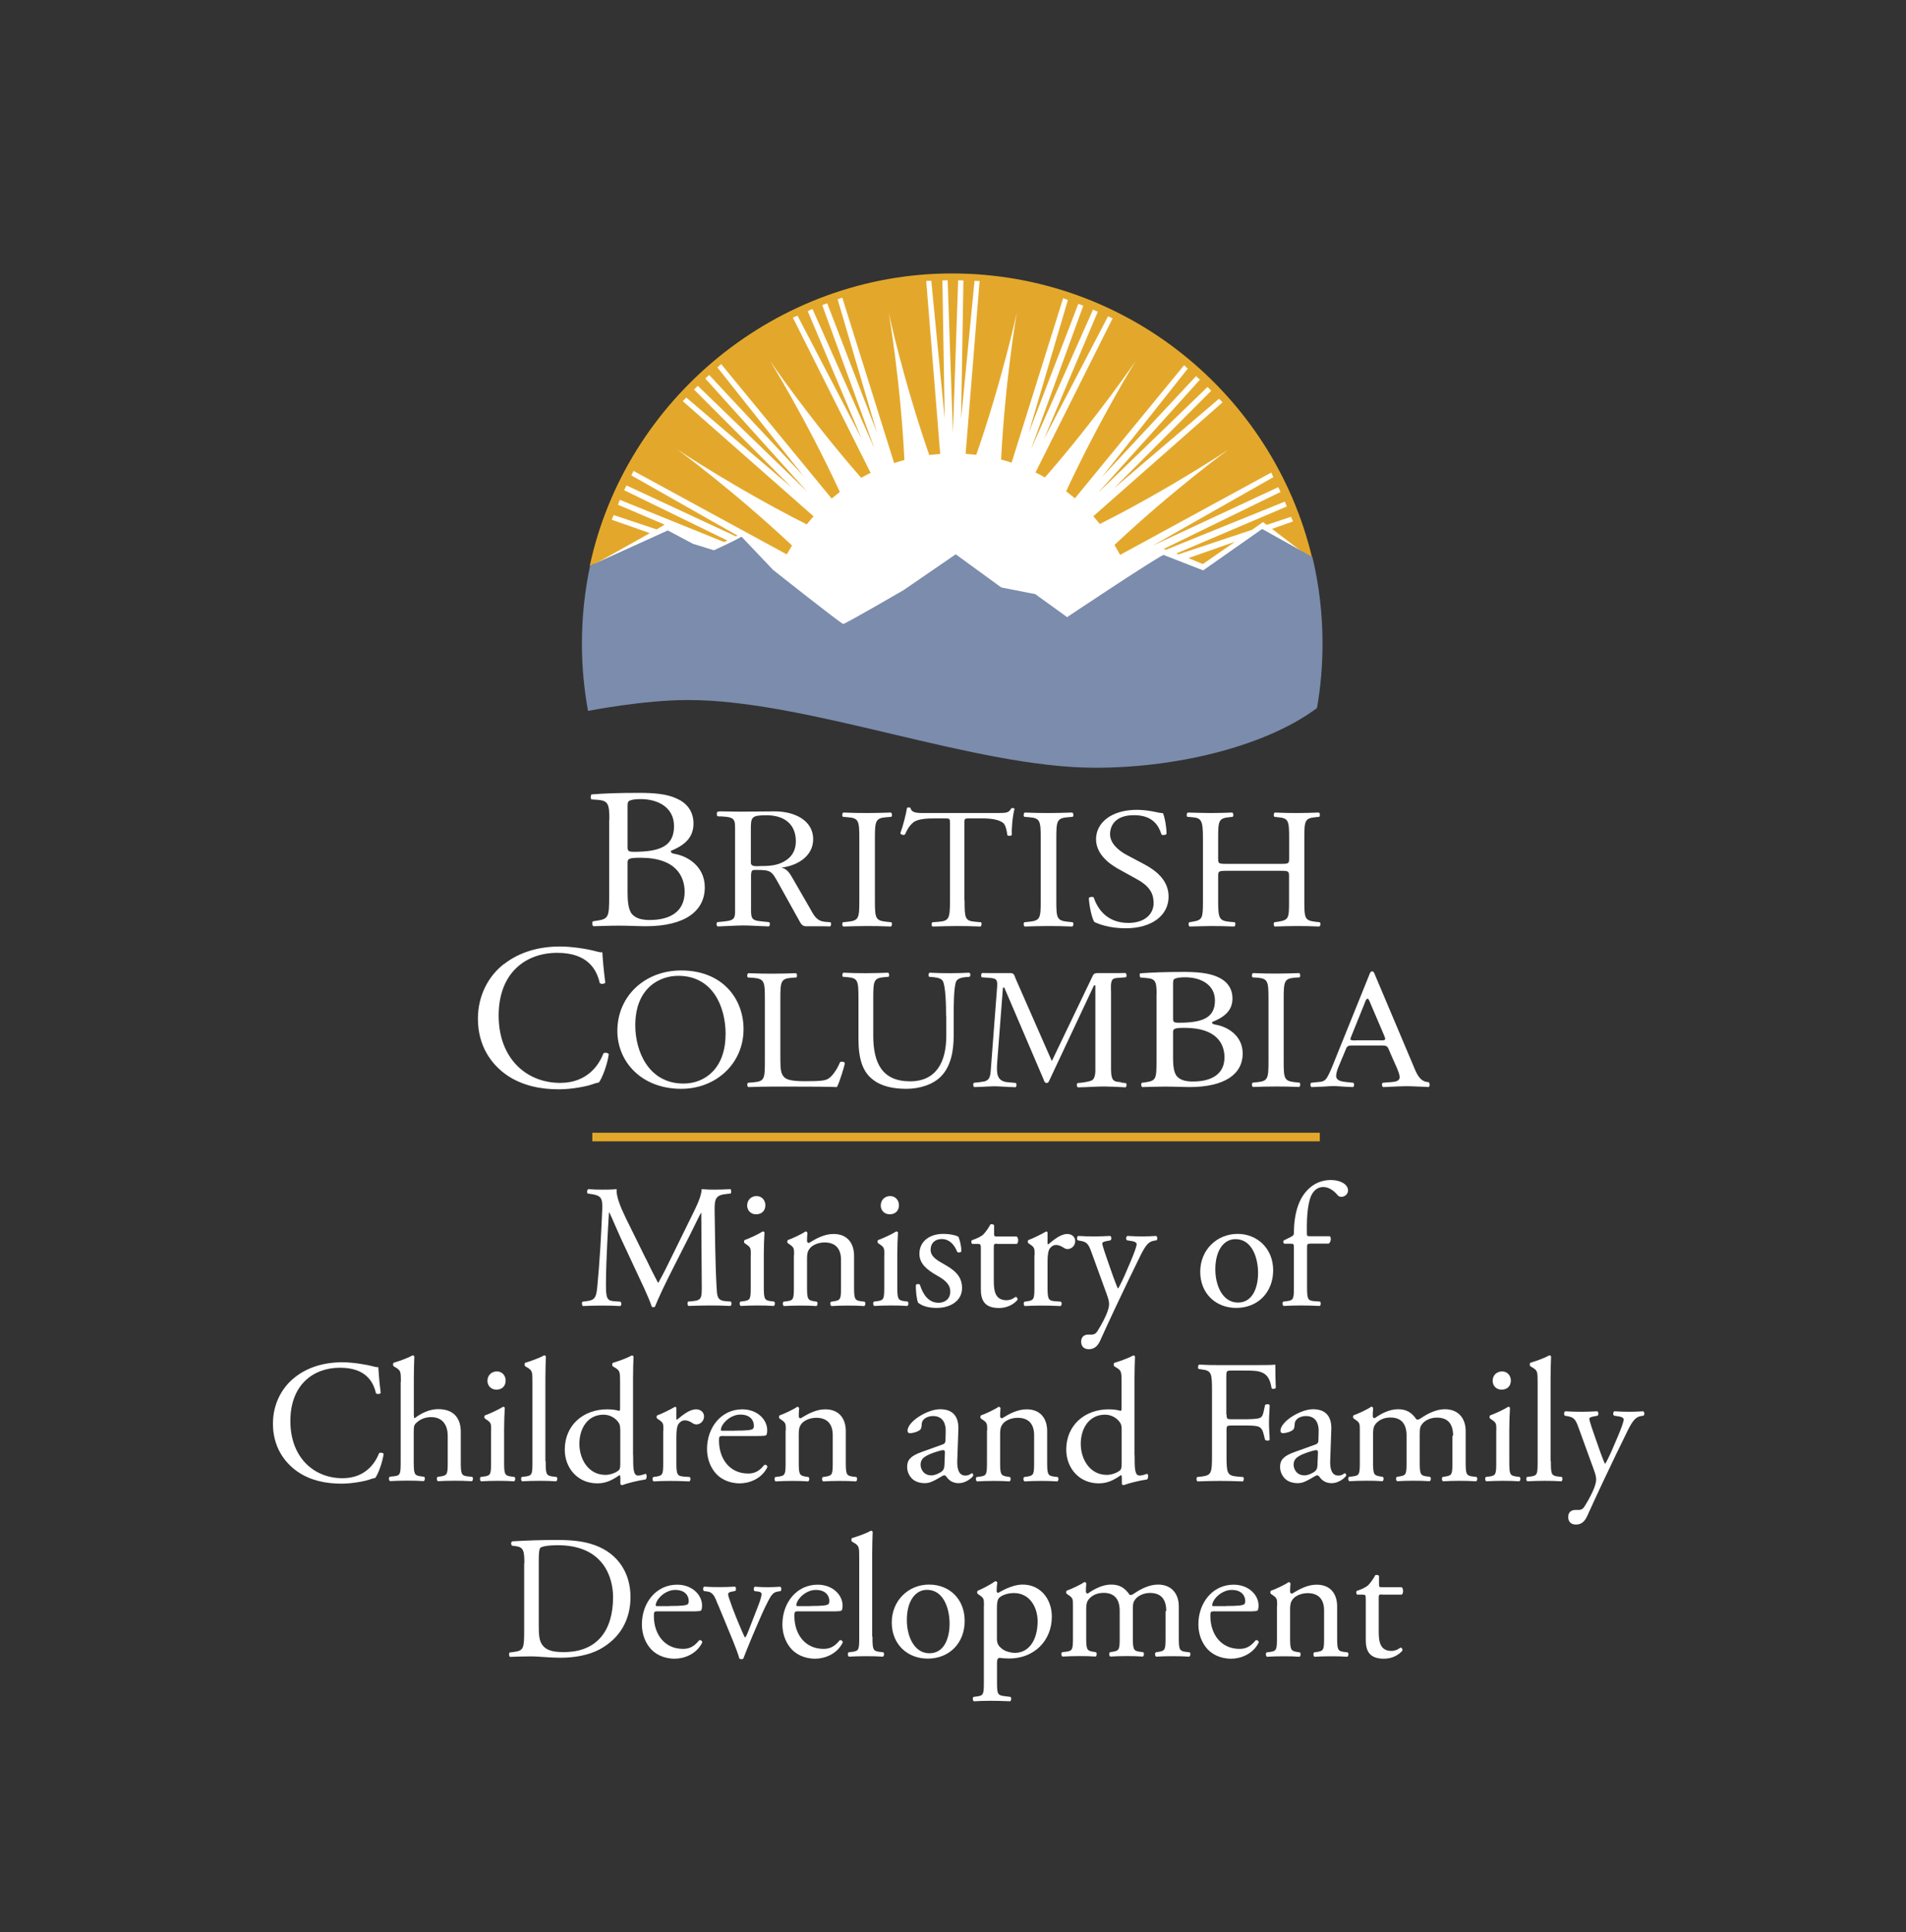 <?xml version="1.0" encoding="UTF-8"?>
<svg id="Mark" xmlns="http://www.w3.org/2000/svg" viewBox="0 0 195.74 198.33">
  <rect x="0" y="0" width="195.74" height="198.33" fill="#333333" stroke="none"/>
  <defs>
    <style>
      .cls-1 {
        fill: none;
      }

      .cls-1, .cls-2, .cls-3, .cls-4 {
        stroke-width: 0px;
      }

      .cls-2 {
        fill: #7b8cac;
      }

      .cls-3 {
        fill: #e3a82b;
      }

      .cls-4 {
        fill: #fff;
      }
    </style>
  </defs>
  <g>
    <g>
      <path class="cls-4" d="M62.58,84.12c0-1.52-.11-1.92-1.13-2.01l-.71-.05c-.12-.09-.08-.5.02-.51,1.23-.11,2.78-.16,4.9-.16,1.44,0,2.81.1,3.83.58.98.43,1.73,1.25,1.73,2.57,0,1.48-.96,2.24-2.33,2.81,0,.21.18.27.43.31,1.23.21,3.06,1.23,3.06,3.43,0,2.38-1.96,3.99-6.07,3.99-.66,0-1.78-.06-2.74-.06s-1.78.04-2.62.06c-.14-.06-.18-.39-.05-.51l.41-.06c1.21-.18,1.25-.41,1.25-2.57v-7.81ZM64.45,86.85c0,.58.02.62,1.19.58,2.33-.08,3.58-.7,3.58-2.63s-1.67-2.77-3.4-2.77c-.5,0-.84.04-1.05.12-.23.06-.32.16-.32.53v4.17ZM64.45,91.62c0,.74.05,1.79.48,2.24.43.47,1.12.58,1.8.58,2.03,0,3.58-.82,3.58-2.88,0-1.62-.91-3.51-4.54-3.51-1.23,0-1.32.12-1.32.53v3.04Z"/>
      <path class="cls-4" d="M88.25,86.14c0-1.86-.04-2.16-1.19-2.25l-.49-.04c-.12-.07-.08-.39.04-.44.97.04,1.64.05,2.46.05s1.44-.02,2.42-.05c.12.05.16.37.04.44l-.49.04c-1.15.09-1.19.39-1.19,2.25v6.25c0,1.86.04,2.11,1.19,2.23l.49.05c.12.07.08.38-.04.44-.97-.04-1.64-.05-2.42-.05-.82,0-1.48.02-2.46.05-.12-.05-.16-.33-.04-.44l.49-.05c1.15-.12,1.19-.37,1.19-2.23v-6.25Z"/>
      <path class="cls-4" d="M99.06,92.42c0,1.84.04,2.11,1.09,2.2l.59.05c.11.07.07.38-.04.44-1.04-.04-1.66-.05-2.39-.05s-1.37.02-2.54.05c-.11-.05-.15-.35,0-.44l.66-.05c1.04-.09,1.13-.35,1.13-2.2v-7.85c0-.54,0-.56-.55-.56h-1c-.79,0-1.79.04-2.25.44-.44.39-.62.77-.82,1.21-.15.11-.4.02-.48-.12.29-.79.57-1.91.69-2.62.06-.04.29-.05.35,0,.11.56.71.54,1.55.54h7.39c.99,0,1.15-.04,1.42-.49.09-.04.29-.02.33.05-.2.72-.33,2.14-.27,2.67-.07.14-.38.14-.47.04-.05-.44-.18-1.09-.46-1.28-.42-.3-1.11-.44-2.12-.44h-1.3c-.55,0-.53.02-.53.6v7.81Z"/>
      <path class="cls-4" d="M106.88,86.14c0-1.86-.04-2.16-1.19-2.25l-.49-.04c-.12-.07-.08-.39.04-.44.97.04,1.64.05,2.46.05s1.44-.02,2.42-.05c.12.05.16.37.04.44l-.49.04c-1.15.09-1.19.39-1.19,2.25v6.25c0,1.86.04,2.11,1.19,2.23l.49.05c.12.07.08.38-.04.44-.97-.04-1.64-.05-2.42-.05-.82,0-1.48.02-2.46.05-.12-.05-.16-.33-.04-.44l.49-.05c1.15-.12,1.19-.37,1.19-2.23v-6.25Z"/>
      <path class="cls-4" d="M115.61,95.29c-1.74,0-2.84-.46-3.23-.65-.25-.39-.52-1.63-.56-2.46.1-.12.41-.16.5-.05.31.9,1.16,2.61,3.56,2.61,1.74,0,2.59-.96,2.59-2.02,0-.77-.19-1.63-1.7-2.46l-1.97-1.09c-1.03-.58-2.24-1.58-2.24-3.02,0-1.67,1.53-3.02,4.22-3.02.64,0,1.39.11,1.93.23.27.07.56.11.72.11.19.42.37,1.4.37,2.14-.08.1-.41.16-.52.05-.27-.84-.83-1.98-2.82-1.98s-2.46,1.14-2.46,1.95c0,1.02,1,1.76,1.76,2.16l1.66.88c1.31.68,2.59,1.7,2.59,3.37,0,1.93-1.72,3.25-4.41,3.25Z"/>
      <path class="cls-4" d="M126.04,89.39c-.91,0-.94.04-.94.56v2.47c0,1.84.09,2.09,1.15,2.2l.55.05c.11.07.08.38-.04.44-1.02-.04-1.66-.05-2.4-.05-.81,0-1.46.04-2.19.05-.11-.05-.15-.33-.04-.44l.32-.05c1.06-.18,1.09-.35,1.09-2.2v-6.32c0-1.84-.13-2.14-1.11-2.21l-.49-.04c-.11-.07-.08-.39.04-.44.93.02,1.57.05,2.38.05.74,0,1.38-.02,2.19-.05.12.05.15.37.04.44l-.36.04c-1.09.11-1.13.37-1.13,2.21v2.02c0,.54.04.56.94.56h5.4c.91,0,.95-.02.95-.56v-2.02c0-1.84-.04-2.11-1.15-2.21l-.36-.04c-.11-.07-.08-.39.04-.44.87.04,1.51.05,2.29.05s1.38-.02,2.23-.05c.12.05.15.37.04.44l-.4.04c-1.09.11-1.13.37-1.13,2.21v6.32c0,1.84.04,2.07,1.13,2.2l.45.05c.12.07.08.38-.04.44-.91-.04-1.55-.05-2.29-.05-.78,0-1.46.02-2.29.05-.11-.05-.15-.33-.04-.44l.36-.05c1.15-.18,1.15-.35,1.15-2.2v-2.47c0-.53-.04-.56-.95-.56h-5.4Z"/>
      <path class="cls-4" d="M51.77,98.96c1.55-1.21,3.53-1.8,5.74-1.8,1.15,0,2.76.23,3.76.51.26.06.4.11.59.08.02.49.13,1.82.3,3.12-.11.15-.42.17-.57.04-.32-1.44-1.28-3.1-4.36-3.1-3.25,0-6.02,2.06-6.02,6.44s2.83,6.91,6.32,6.91c2.74,0,3.96-1.78,4.44-3.03.15-.11.47-.06.55.09-.15,1.1-.7,2.5-1.02,2.9-.25.04-.51.13-.74.21-.47.17-2,.49-3.36.49-1.91,0-3.74-.38-5.3-1.42-1.7-1.16-3.02-3.09-3.02-5.83,0-2.35,1.06-4.37,2.68-5.62Z"/>
      <path class="cls-4" d="M63.4,105.82c0-3.51,2.76-6.2,6.56-6.2,4.26,0,6.4,2.93,6.4,6.02,0,3.55-2.84,6.13-6.4,6.13-4.09,0-6.56-2.79-6.56-5.95ZM74.52,106.19c0-2.9-1.35-6.02-4.87-6.02-1.92,0-4.41,1.25-4.41,5.09,0,2.6,1.33,5.97,4.96,5.97,2.21,0,4.31-1.58,4.31-5.04Z"/>
      <path class="cls-4" d="M97.16,104.31c0-1.09-.04-3.11-.35-3.63-.13-.21-.47-.33-.93-.37l-.46-.04c-.11-.12-.07-.35.04-.42.71.04,1.4.05,2.12.05.78,0,1.28-.02,1.96-.05.15.09.13.32.04.42l-.45.04c-.47.04-.82.19-.93.42-.26.58-.26,2.6-.26,3.58v1.98c0,1.53-.26,3.14-1.3,4.2-.8.83-2.18,1.28-3.55,1.28-1.29,0-2.57-.23-3.48-.97-.99-.77-1.45-2.05-1.45-4.14v-4.14c0-1.82-.04-2.12-1.12-2.21l-.47-.04c-.11-.07-.07-.37.04-.42.93.04,1.56.05,2.31.05s1.38-.02,2.29-.05c.11.05.15.35.04.42l-.45.04c-1.08.09-1.12.39-1.12,2.21v3.79c0,2.83.93,4.69,3.78,4.69,2.7,0,3.72-2,3.72-4.67v-2.02Z"/>
      <path class="cls-4" d="M118.78,102.12c0-1.31-.08-1.65-1.01-1.72l-.66-.06c-.07-.07-.12-.42.02-.43,1.11-.08,2.51-.14,4.42-.14,1.3,0,2.53.09,3.46.5.88.37,1.56,1.08,1.56,2.22,0,1.28-.86,1.93-2.1,2.43,0,.18.16.23.39.27,1.11.18,2.76,1.06,2.76,2.96,0,2.06-1.77,3.44-5.47,3.44-.6,0-1.6-.05-2.47-.05s-1.6.04-2.37.05c-.12-.05-.16-.34-.04-.44l.37-.05c1.09-.16,1.13-.35,1.13-2.22v-6.74ZM120.47,104.48c0,.5.02.53,1.07.5,2.1-.07,3.23-.6,3.23-2.27s-1.5-2.39-3.06-2.39c-.45,0-.76.04-.95.11-.2.05-.29.14-.29.46v3.6ZM120.47,108.59c0,.64.04,1.54.43,1.93.39.41,1.01.5,1.62.5,1.83,0,3.23-.71,3.23-2.48,0-1.4-.82-3.03-4.09-3.03-1.11,0-1.19.11-1.19.46v2.62Z"/>
      <rect class="cls-3" x="60.83" y="116.28" width="74.71" height=".88"/>
      <path class="cls-4" d="M85.27,94.67l-.49-.04c-.1-.01-.19-.02-.27-.04-.71-.13-1-.76-1.33-1.35l-1.69-2.93c-.29-.49-.6-1.15-1.27-1.24,1.73-.21,3.29-1.21,3.29-2.92,0-1.97-1.96-2.86-3.93-2.86-1.19,0-2.27.03-3.47.03-.66,0-1.46-.03-2.12-.03-.37,0-.37.08-.37.28,0,.31.13.22.52.24,1.41.08,1.35.34,1.35,1.54v7.69c0,1.1.1,1.43-1.06,1.54,0,0-.18.02-.28.03l-.49.05c-.12.1-.08.38.04.44.26,0,.72-.03.72-.03.64-.02,1.28-.07,1.92-.07s1.26.05,1.89.07h0c.23,0,.46.02.72.03.12-.05.16-.33.04-.44l-.49-.05c-.1-.01-.27-.03-.27-.03-1.17-.08-1.1-.41-1.1-1.54v-2.9c0-.17-.02-.62.1-.75.1-.11.29-.09.46-.09,1.58,0,1.56.15,2.31,1.47l2.04,3.67c.17.28.29.64.71.64h1.77c.22,0,.46.02.72.02.12-.05.16-.33.04-.44ZM78.17,88.9c-.35,0-1.06.13-1.06-.34v-3.37c0-1.32.04-1.5,1.62-1.5,1.85,0,3,.94,3,2.67,0,.75-.27,1.45-.96,1.92-.79.55-1.64.62-2.6.62Z"/>
      <g>
        <path class="cls-4" d="M78.55,102.58c0-1.84-.04-2.12-1.26-2.21l-.48-.03c-.12-.07-.08-.39.04-.44,1.08.04,1.74.05,2.51.05s1.41-.02,2.38-.05c.12.05.15.37.04.44l-.46.03c-1.14.09-1.18.37-1.18,2.21v6.11c0,1.11.06,1.56.41,1.9.21.19.58.4,2.1.4,1.64,0,2.05-.07,2.36-.23.39-.21.89-.84,1.27-1.74.12-.09.48-.02.48.11,0,.19-.54,1.98-.81,2.46-.98-.04-2.82-.05-4.81-.05h-1.78c-.81,0-1.43.02-2.51.05-.12-.05-.15-.33-.04-.44l.58-.05c1.12-.1,1.16-.35,1.16-2.19v-6.32Z"/>
        <path class="cls-4" d="M130.27,102.61c0-1.86-.04-2.16-1.16-2.25l-.47-.03c-.11-.07-.08-.39.04-.44.95.04,1.59.05,2.39.05s1.4-.02,2.35-.05c.12.05.15.37.04.44l-.47.03c-1.12.09-1.16.39-1.16,2.25v6.25c0,1.86.04,2.11,1.16,2.23l.47.05c.11.07.08.39-.04.44-.95-.04-1.59-.05-2.35-.05s-1.44.02-2.39.05c-.12-.05-.15-.33-.04-.44l.47-.05c1.12-.12,1.16-.37,1.16-2.23v-6.25Z"/>
        <path class="cls-4" d="M115.13,111.09c-.1-.01-.28-.03-.28-.03-.2-.02-.38-.05-.52-.2-.25-.26-.23-1.01-.23-1.3v-7.69c0-.33-.08-1.06.16-1.32.12-.14.38-.16.61-.17h0c.14-.01.14-.01.26-.02l.49-.04c.12-.07.08-.39-.04-.44-.26,0-.5,0-.72.01h0s-2.07,0-2.07,0c-.23,0-.43,0-.55.24l-4.22,8.79-3.73-8.49c-.12-.3-.14-.54-.53-.54h-2.16c-.22,0-.47,0-.73-.01-.12.05-.16.37-.04.44l.49.04c.1,0,.28.02.28.02.81.05.86.23.79,1.08l-.63,8.25c-.06.83-.1,1.27-.97,1.35,0,0-.18.02-.28.04l-.49.05c-.12.11-.08.39.04.44.26,0,.71-.02.71-.02.44-.02.89-.06,1.34-.06.48,0,.97.05,1.45.07h0c.22,0,.46.01.72.03.12-.05.16-.33.04-.44l-.49-.05c-.13-.01-.27-.02-.27-.02-1.25-.08-1.22-.97-1.15-2.05l.59-7.67h.14l4.04,9.44c.04.13.1.35.31.35.19,0,.25-.21.31-.34l4.55-9.68h.14v8.44c0,.33.04,1.02-.31,1.28-.18.14-.77.22-.77.22-.08.01-.17.02-.26.04l-.49.05c-.12.11-.08.39.04.44.26,0,.71-.02.71-.02.66-.02,1.33-.07,2-.07.48,0,1.43.05,1.43.05.23,0,.48.03.74.04.12-.05.16-.33.04-.44l-.49-.05Z"/>
        <path class="cls-4" d="M146.78,111.14l-.06-.05c-.1-.01-.18-.02-.27-.04-.76-.17-1.06-1.08-1.34-1.74l-3.91-9.25c-.04-.11-.12-.35-.27-.35-.21,0-.27.26-.33.41l-3.73,9.23c-.14.35-.48,1.2-.74,1.46-.19.2-.44.24-.71.26,0,0-.21.02-.31.03l-.46.05c-.12.11-.08.39.04.44.26,0,.72-.03.72-.03.51,0,1.02-.07,1.53-.07.43,0,.86.05,1.29.07,0,0,.46.02.72.03.12-.05.16-.33.04-.44l-.49-.05c-.1-.01-.27-.03-.27-.03-.45-.05-1.01-.13-1.01-.62,0-.33.15-.72.27-1.01l.58-1.38c.29-.66.17-.74.95-.74h2.63c.93,0,.79,0,1.2.94l.62,1.4c.1.24.27.65.27.9,0,.46-.5.49-.98.53,0,0-.16.01-.29.02l-.47.04c-.12.1-.08.39.04.44.26,0,.72-.03.72-.03.55-.02,1.1-.06,1.63-.06.68,0,1.36.05,2.03.07h0c.22,0,.04.01.29.02.12-.05.16-.33.04-.44ZM141.67,106.79h-2.28c-.08,0-.71.07-.71-.11,0-.06.04-.17.06-.22l1.37-3.39c.04-.09.18-.56.34-.56.12,0,.28.48.32.56l1.35,3.16s.14.34.14.41c0,.21-.45.15-.57.15Z"/>
      </g>
    </g>
    <path class="cls-4" d="M70.65,71.12c12.34,0,29.41,6.95,41.79,6.95,8.84,0,17.46-2.36,22.37-5.83.34-2.04.52-4.13.52-6.27,0-20.74-16.81-37.55-37.55-37.55s-37.55,16.81-37.55,37.55c0,2.11.18,4.18.51,6.2,1.35-.25,5.96-1.04,9.9-1.04Z"/>
    <g>
      <polygon class="cls-3" points="122.05 57.29 123.53 57.9 126.83 55.61 122.05 57.29"/>
      <path class="cls-3" d="M66.72,54.72l-3.9-1.37.2-.48,4.4,1.47h.02s.58-.34.58-.34l.23-.15-4.79-2.04.2-.5,10.7,4.33.35-.15-10.61-5.17.24-.49,11.24,5.23.16-.08-10.9-6.18.22-.46,15.74,8.57c.13-.24.4-.67.54-.91-5.99-5.63-11.76-9.85-11.76-9.85,0,0,5.94,3.98,13.27,7.68.24-.3.44-.54.7-.83l-13.43-11.82.36-.37,10.84,9.24-10.04-10.06.38-.39,11.27,10.9-10.5-11.65.4-.36,9.7,10.39-8.85-11.16.38-.35,11.35,13.81c.29-.25.54-.44.84-.68-3.43-7.43-7.18-13.47-7.18-13.47,0,0,3.99,5.87,9.37,12.02.33-.19.66-.36,1-.53l-.06-.04-7.95-15.87.47-.21,6.59,12.63-5.54-13.09.49-.22,6.37,14.33-5.37-14.73.51-.19,5.1,13.26-4.03-13.66.48-.18,5.31,16.94v.05s0,0,0,0c.35-.12.71-.22,1.07-.32-.4-8.14-1.61-15.1-1.61-15.1,0,0,1.49,6.9,4.16,14.59.37-.05.75-.08,1.12-.11v-.02s.03,0,.03,0l-.03-.04-1.43-17.7.52-.02,1.38,14.18-.24-14.21.54-.02.54,15.67.54-15.67.54.02-.24,14.21,1.38-14.17.52.02-1.43,17.7-.03.04h0,0s.02,0,.02,0c.37.02.74.06,1.1.1,2.67-7.69,4.16-14.58,4.16-14.58,0,0-1.2,6.94-1.61,15.06.36.1.72.2,1.08.32l5.29-16.88.49.18-4.03,13.66,5.1-13.26.51.19-5.37,14.73,6.37-14.33.49.22-5.54,13.09,6.59-12.62.47.21-7.92,15.82h.01c.33.16.65.33.96.51,5.36-6.13,9.33-11.97,9.33-11.97,0,0-3.72,6-7.15,13.39.3.23.6.47.9.72l11.21-13.66.38.35-8.85,11.16,9.7-10.39.4.36-10.5,11.65,11.28-10.9.38.39-10.04,10.06,10.84-9.24.36.37-13.27,11.69h0c.23.27.45.53.67.8,7.29-3.68,13.17-7.62,13.17-7.62,0,0-5.72,4.18-11.67,9.77.16.27.43.74.58,1.02l15.52-8.45.22.47-12.39,7.03,12.89-6,.24.49-12,5.85.23.08,12.21-4.94.2.5-11.35,4.83.21.09,7.56-2.52,1.14-.8.38.29,2.49-.83.2.48-2.15.76,3.11,2.37,1,.56c-4-16.72-19.04-29.15-36.99-29.15s-33.52,12.87-37.19,30.04c.05-.02.09-.04.14-.07l.45-.21.28-.13,5.25-2.94Z"/>
    </g>
    <path class="cls-2" d="M60.39,72.98s5.61-1.12,10.29-1.12c12.34,0,29.41,6.95,41.79,6.95,9.09,0,17.95-2.49,22.78-6.13.38-2.15.57-4.36.57-6.62,0-3.06-.36-6.03-1.04-8.88l-5.16-2.88-6.06,4.25-4.08-1.59c-1.38.7-9.89,6.39-9.89,6.39l-3.27-2.36-3.5-.69-4.67-3.4-5.36,3.68s-5.98,3.47-6.19,3.47-7.22-5.56-7.22-5.56l-3.23-3.4c-.55.35-2.75,1.36-2.75,1.36l-.11.03-2.13-.66-2.58-1.37-7.84,3.56s-.09.04-.14.07c-.55,2.58-.84,5.25-.84,7.99,0,2.36.22,4.67.63,6.92Z"/>
  </g>
  <g>
    <path class="cls-4" d="M66.33,129.2c.41.85.81,1.67,1.24,2.47h.04c.49-.85.94-1.78,1.39-2.7l1.69-3.44c.81-1.64,1.33-2.63,1.37-3.46.61.05.99.05,1.35.05.45,0,1.04-.02,1.6-.05.11.07.11.38.02.45l-.38.04c-1.13.11-1.28.45-1.26,1.71.04,1.91.05,5.24.2,7.83.05.9.04,1.39.88,1.46l.58.05c.11.11.09.38-.04.45-.74-.04-1.48-.05-2.12-.05s-1.44.02-2.18.05c-.13-.09-.14-.34-.04-.45l.52-.05c.88-.09.88-.38.88-1.53l-.05-7.51h-.04c-.13.2-.81,1.64-1.17,2.34l-1.6,3.15c-.81,1.58-1.62,3.28-1.94,4.11-.04.05-.11.07-.18.07-.04,0-.13-.02-.16-.07-.31-.96-1.17-2.72-1.58-3.6l-1.62-3.47c-.38-.83-.76-1.76-1.15-2.59h-.04c-.07,1.12-.13,2.16-.18,3.21-.05,1.1-.13,2.7-.13,4.23,0,1.33.11,1.62.81,1.67l.68.05c.13.11.11.4-.02.45-.61-.04-1.31-.05-2-.05-.58,0-1.22.02-1.84.05-.11-.09-.14-.36-.04-.45l.4-.05c.76-.11,1.01-.22,1.12-1.48.11-1.19.2-2.18.31-3.96.09-1.49.16-3.03.2-4.02.04-1.13-.11-1.4-1.21-1.55l-.29-.04c-.09-.11-.07-.38.07-.45.54.04.97.05,1.42.05.41,0,.9,0,1.49-.05-.07.7.38,1.82.94,2.97l2.05,4.16Z"/>
    <path class="cls-4" d="M77.11,128.84c0-.7,0-.79-.49-1.12l-.16-.11c-.07-.07-.07-.27.02-.32.41-.14,1.44-.61,1.85-.88.09,0,.16.04.18.11-.04.63-.07,1.49-.07,2.23v3.24c0,1.3.04,1.48.68,1.57l.38.05c.13.09.09.4-.04.45-.54-.04-1.06-.05-1.69-.05s-1.19.02-1.69.05c-.13-.05-.16-.36-.04-.45l.38-.05c.67-.09.68-.27.68-1.57v-3.15ZM78.6,123.71c0,.65-.45.94-.95.94-.56,0-.92-.41-.92-.9,0-.59.43-.97.97-.97s.9.43.9.94Z"/>
    <path class="cls-4" d="M81.55,128.84c0-.7,0-.79-.49-1.12l-.16-.11c-.07-.07-.07-.27.02-.32.41-.14,1.44-.61,1.8-.88.07,0,.16.04.2.13-.04.41-.04.68-.04.85,0,.11.07.2.2.2.76-.47,1.6-.92,2.52-.92,1.49,0,2.11,1.03,2.11,2.23v3.1c0,1.3.04,1.48.68,1.57l.4.05c.13.09.09.4-.04.45-.54-.04-1.06-.05-1.69-.05s-1.19.02-1.67.05c-.13-.05-.16-.36-.04-.45l.34-.05c.67-.11.68-.27.68-1.57v-2.68c0-1.03-.47-1.78-1.69-1.78-.68,0-1.28.29-1.53.63-.23.31-.27.56-.27,1.08v2.75c0,1.3.04,1.46.68,1.57l.32.05c.13.09.09.4-.04.45-.49-.04-1.01-.05-1.64-.05s-1.19.02-1.69.05c-.13-.05-.16-.36-.04-.45l.38-.05c.67-.09.68-.27.68-1.57v-3.15Z"/>
    <path class="cls-4" d="M90.82,128.84c0-.7,0-.79-.49-1.12l-.16-.11c-.07-.07-.07-.27.02-.32.41-.14,1.44-.61,1.85-.88.09,0,.16.04.18.11-.04.63-.07,1.49-.07,2.23v3.24c0,1.3.04,1.48.68,1.57l.38.05c.13.09.09.4-.04.45-.54-.04-1.06-.05-1.69-.05s-1.19.02-1.69.05c-.13-.05-.16-.36-.04-.45l.38-.05c.67-.09.68-.27.68-1.57v-3.15ZM92.32,123.71c0,.65-.45.94-.95.94-.56,0-.92-.41-.92-.9,0-.59.43-.97.97-.97s.9.43.9.94Z"/>
    <path class="cls-4" d="M98.44,126.99c.16.4.29.97.29,1.46-.07.13-.34.16-.43.05-.31-.79-.85-1.31-1.58-1.31s-1.15.45-1.15,1.1c0,.74.76,1.13,1.39,1.49.95.54,1.84,1.15,1.84,2.43,0,1.37-1.26,2.05-2.59,2.05-.85,0-1.48-.18-1.93-.54-.14-.34-.25-1.22-.22-1.82.09-.11.32-.13.41-.02.31.99.88,1.85,1.91,1.85.65,0,1.21-.38,1.21-1.15,0-.83-.72-1.28-1.39-1.66-1.04-.59-1.78-1.22-1.78-2.21,0-1.31,1.08-2.05,2.45-2.05.76,0,1.42.18,1.58.32Z"/>
    <path class="cls-4" d="M102.38,127.67c-.31,0-.32.05-.32.43v3.37c0,1.04.13,2,1.31,2,.18,0,.34-.04.49-.09.16-.05.4-.25.45-.25.14,0,.22.2.18.31-.32.38-.97.83-1.89.83-1.55,0-1.87-.86-1.87-1.94v-4.12c0-.49-.02-.52-.38-.52h-.5c-.11-.07-.13-.27-.05-.38.52-.16.97-.4,1.15-.56.23-.22.58-.7.76-1.06.09-.04.31-.04.38.09v.81c0,.32.02.34.32.34h2c.22.16.18.65.02.76h-2.03Z"/>
    <path class="cls-4" d="M106.25,128.84c0-.7,0-.79-.49-1.12l-.16-.11c-.07-.07-.07-.27.02-.32.41-.14,1.37-.61,1.82-.88.09.02.14.05.14.13v1.05c0,.09.02.14.05.16.63-.52,1.31-1.08,1.98-1.08.45,0,.81.29.81.72,0,.59-.49.83-.77.83-.18,0-.27-.05-.4-.13-.27-.18-.54-.29-.79-.29-.29,0-.5.16-.65.36-.18.25-.23.77-.23,1.39v2.45c0,1.3.04,1.51.72,1.57l.65.05c.13.09.09.4-.04.45-.85-.04-1.37-.05-2-.05s-1.19.02-1.66.05c-.13-.05-.16-.36-.04-.45l.34-.05c.67-.11.68-.27.68-1.57v-3.15Z"/>
    <path class="cls-4" d="M111.03,137.72c0-.49.32-.72.72-.72h.34c.29,0,.47-.13.59-.32.52-.81.88-1.57,1.04-2,.05-.14.18-.52.18-.77,0-.36-.07-.58-.31-1.24l-1.4-3.85c-.31-.85-.43-1.28-1.06-1.41l-.45-.09c-.11-.09-.09-.4.05-.45.58.04,1.12.05,1.71.05.49,0,.99-.02,1.57-.05.14.05.16.36.04.45l-.45.09c-.25.05-.4.11-.4.23,0,.22.42,1.39.52,1.69l.58,1.66c.11.29.45,1.24.52,1.28.05-.04.34-.59.67-1.33l.61-1.42c.4-.94.63-1.6.63-1.8,0-.13-.11-.25-.43-.31l-.56-.09c-.13-.09-.11-.4.04-.45.58.04,1.12.05,1.58.05s.87-.02,1.37-.05c.14.07.16.34.04.45l-.31.05c-.59.11-.92.63-1.53,1.91l-1.01,2.07c-.59,1.21-2.07,4.34-2.95,6.3-.31.68-.74.85-1.15.85-.52,0-.79-.32-.79-.77Z"/>
    <path class="cls-4" d="M130.75,130.39c0,2.25-1.55,3.87-3.8,3.87-2.07,0-3.69-1.46-3.69-3.71s1.71-3.89,3.84-3.89c2.02,0,3.65,1.51,3.65,3.73ZM126.88,127.2c-1.19,0-2.07,1.13-2.07,3.11,0,1.64.74,3.4,2.32,3.4s2.07-1.66,2.07-3.04c0-1.53-.61-3.47-2.32-3.47Z"/>
    <path class="cls-4" d="M134.54,127.67c-.31,0-.31.04-.31.52v3.8c0,1.3.04,1.51.68,1.57l.65.05c.13.09.09.4-.04.45-.81-.04-1.33-.05-1.96-.05s-1.19.02-1.73.05c-.13-.05-.16-.36-.04-.45l.41-.05c.67-.09.68-.27.68-1.57v-3.8c0-.49,0-.52-.36-.52h-.63c-.11-.07-.13-.23-.05-.34l.77-.38c.14-.07.27-.18.27-.36,0-1.04.13-2.16.56-3.17.45-1.03,1.46-2.29,3.24-2.29.95,0,1.76.43,1.76,1.08,0,.36-.34.65-.68.65-.2,0-.31-.07-.43-.22-.34-.4-.85-.79-1.44-.79-.56,0-1.01.34-1.28.99-.32.83-.4,2.14-.4,3.04v.52c0,.49,0,.5.31.5h2.05c.2.18.07.68-.13.76h-1.93Z"/>
    <path class="cls-4" d="M30.3,141.37c1.31-1.03,2.99-1.53,4.86-1.53.97,0,2.34.2,3.19.43.22.05.34.09.5.07.02.42.11,1.55.25,2.65-.09.13-.36.14-.49.04-.27-1.22-1.08-2.63-3.69-2.63-2.75,0-5.1,1.75-5.1,5.47s2.39,5.87,5.35,5.87c2.32,0,3.35-1.51,3.76-2.57.13-.09.4-.05.47.07-.13.94-.59,2.12-.86,2.47-.22.04-.43.11-.63.18-.4.14-1.69.41-2.84.41-1.62,0-3.17-.32-4.48-1.21-1.44-.99-2.56-2.63-2.56-4.95,0-2,.9-3.71,2.27-4.77Z"/>
    <path class="cls-4" d="M41.17,141.85c0-1.06-.02-1.17-.56-1.49l-.18-.11c-.09-.05-.09-.31,0-.36.45-.14,1.3-.41,1.94-.76.07,0,.14.04.18.11-.02.54-.05,1.44-.05,2.23v3.78c0,.16.02.31.07.34.65-.5,1.51-.94,2.43-.94,1.71,0,2.32,1.06,2.32,2.32v3.01c0,1.3.04,1.49.68,1.57l.49.05c.13.09.09.4-.04.45-.65-.04-1.17-.05-1.8-.05s-1.19.02-1.67.05c-.13-.05-.16-.36-.04-.45l.36-.05c.67-.11.68-.27.68-1.57v-2.58c0-1.15-.56-1.93-1.71-1.93-.61,0-1.08.22-1.4.49-.32.27-.38.36-.38.99v3.02c0,1.3.04,1.48.68,1.57l.38.05c.13.07.09.4-.04.45-.54-.04-1.06-.05-1.69-.05s-1.19.02-1.76.05c-.13-.05-.16-.36-.04-.45l.45-.05c.67-.07.68-.27.68-1.57v-8.14Z"/>
    <path class="cls-4" d="M50.44,146.84c0-.7,0-.79-.49-1.12l-.16-.11c-.07-.07-.07-.27.02-.32.41-.14,1.44-.61,1.85-.88.09,0,.16.04.18.11-.04.63-.07,1.49-.07,2.23v3.24c0,1.3.04,1.48.68,1.57l.38.05c.13.09.09.4-.04.45-.54-.04-1.06-.05-1.69-.05s-1.19.02-1.69.05c-.13-.05-.16-.36-.04-.45l.38-.05c.67-.09.68-.27.68-1.57v-3.15ZM51.93,141.71c0,.65-.45.94-.95.94-.56,0-.92-.41-.92-.9,0-.59.43-.97.97-.97s.9.43.9.94Z"/>
    <path class="cls-4" d="M56.04,149.99c0,1.3.04,1.48.68,1.57l.43.05c.13.09.09.4-.04.45-.59-.04-1.12-.05-1.75-.05s-1.19.02-1.73.05c-.13-.05-.16-.36-.04-.45l.41-.05c.67-.09.68-.27.68-1.57v-8.14c0-1.06-.02-1.17-.56-1.49l-.18-.11c-.09-.05-.09-.31,0-.36.45-.14,1.3-.41,1.94-.76.07,0,.14.04.18.11-.02.54-.05,1.44-.05,2.23v8.52Z"/>
    <path class="cls-4" d="M65.02,149.38c0,1.42.02,2.09.52,2.09.2,0,.5-.09.77-.18.13.04.14.49-.02.58-.76.11-1.87.38-2.38.58-.11,0-.2-.05-.2-.14v-.31c0-.27,0-.49-.04-.56h-.07c-.79.54-1.4.83-2.27.83-2,0-3.33-1.57-3.33-3.46,0-2.52,1.91-4.14,4.36-4.14.61,0,1.01.09,1.21.16.09,0,.11-.11.11-.25v-2.72c0-1.06-.02-1.17-.56-1.49l-.18-.11c-.09-.05-.09-.31,0-.36.45-.14,1.3-.41,1.94-.76.07,0,.14.04.18.11-.02.54-.05,1.44-.05,2.23v7.9ZM63.69,146.68c0-.36-.07-.52-.2-.7-.27-.38-.81-.76-1.51-.76-1.64,0-2.48,1.42-2.48,2.99s.92,3.19,2.68,3.19c.49,0,1.1-.22,1.39-.5.11-.11.13-.38.13-.67v-3.55Z"/>
    <path class="cls-4" d="M68.13,146.84c0-.7,0-.79-.49-1.12l-.16-.11c-.07-.07-.07-.27.02-.32.41-.14,1.37-.61,1.82-.88.09.02.14.05.14.13v1.05c0,.09.02.14.05.16.63-.52,1.31-1.08,1.98-1.08.45,0,.81.29.81.72,0,.59-.49.83-.77.83-.18,0-.27-.05-.4-.13-.27-.18-.54-.29-.79-.29-.29,0-.5.16-.65.36-.18.25-.23.77-.23,1.39v2.45c0,1.3.04,1.51.72,1.57l.65.05c.13.09.09.4-.04.45-.85-.04-1.37-.05-2-.05s-1.19.02-1.66.05c-.13-.05-.16-.36-.04-.45l.34-.05c.67-.11.68-.27.68-1.57v-3.15Z"/>
    <path class="cls-4" d="M74.33,147.4c-.47,0-.49.04-.49.49,0,1.82,1.06,3.37,2.99,3.37.59,0,1.1-.18,1.66-.88.18-.05.31.05.32.22-.59,1.22-1.89,1.67-2.83,1.67-1.17,0-2.09-.5-2.61-1.19-.54-.7-.76-1.55-.76-2.34,0-2.21,1.46-4.07,3.62-4.07,1.55,0,2.56,1.06,2.56,2.14,0,.25-.04.4-.07.47-.05.11-.31.13-1.06.13h-3.33ZM75.44,146.86c1.33,0,1.73-.07,1.87-.18.05-.04.11-.11.11-.34,0-.5-.34-1.13-1.39-1.13s-1.98.97-2,1.57c0,.04,0,.09.13.09h1.28Z"/>
    <path class="cls-4" d="M80.7,146.84c0-.7,0-.79-.49-1.12l-.16-.11c-.07-.07-.07-.27.02-.32.41-.14,1.44-.61,1.8-.88.07,0,.16.04.2.13-.04.41-.04.68-.04.85,0,.11.07.2.2.2.76-.47,1.6-.92,2.52-.92,1.49,0,2.11,1.03,2.11,2.23v3.1c0,1.3.04,1.48.68,1.57l.4.05c.13.09.09.4-.04.45-.54-.04-1.06-.05-1.69-.05s-1.19.02-1.67.05c-.13-.05-.16-.36-.04-.45l.34-.05c.67-.11.68-.27.68-1.57v-2.68c0-1.03-.47-1.78-1.69-1.78-.68,0-1.28.29-1.53.63-.23.31-.27.56-.27,1.08v2.75c0,1.3.04,1.46.68,1.57l.32.05c.13.09.09.4-.04.45-.49-.04-1.01-.05-1.64-.05s-1.19.02-1.69.05c-.13-.05-.16-.36-.04-.45l.38-.05c.67-.09.68-.27.68-1.57v-3.15Z"/>
    <path class="cls-4" d="M96.79,148.28c.27-.09.31-.25.31-.52l.02-.83c.02-.67-.2-1.57-1.31-1.57-.5,0-1.12.25-1.15.81-.02.29-.04.5-.18.61-.27.22-.76.34-1.03.34-.16,0-.25-.09-.25-.25,0-.94,2.03-2.21,3.35-2.21s1.93.76,1.87,2.11l-.11,3.13c-.04.83.13,1.57.83,1.57.18,0,.34-.05.45-.11.09-.05.18-.13.23-.13.07,0,.13.11.13.23,0,.09-.63.79-1.51.79-.43,0-.86-.16-1.17-.56-.07-.11-.18-.25-.29-.25-.13,0-.34.16-.7.36-.4.22-.79.45-1.3.45s-.95-.14-1.26-.41c-.34-.31-.56-.76-.56-1.26,0-.7.34-1.12,1.49-1.53l2.14-.77ZM95.67,151.45c.36,0,.92-.27,1.1-.45.22-.22.22-.47.23-.85l.04-1.06c0-.2-.07-.23-.18-.23s-.41.07-.74.18c-1.06.36-1.58.63-1.58,1.33,0,.31.22,1.08,1.13,1.08Z"/>
    <path class="cls-4" d="M101.38,146.84c0-.7,0-.79-.49-1.12l-.16-.11c-.07-.07-.07-.27.02-.32.41-.14,1.44-.61,1.8-.88.07,0,.16.04.2.13-.04.41-.04.68-.04.85,0,.11.07.2.2.2.76-.47,1.6-.92,2.52-.92,1.5,0,2.11,1.03,2.11,2.23v3.1c0,1.3.04,1.48.68,1.57l.4.05c.13.09.09.4-.04.45-.54-.04-1.06-.05-1.69-.05s-1.19.02-1.67.05c-.13-.05-.16-.36-.04-.45l.34-.05c.67-.11.68-.27.68-1.57v-2.68c0-1.03-.47-1.78-1.69-1.78-.68,0-1.28.29-1.53.63-.23.31-.27.56-.27,1.08v2.75c0,1.3.04,1.46.68,1.57l.32.05c.13.09.09.4-.04.45-.49-.04-1.01-.05-1.64-.05s-1.19.02-1.69.05c-.13-.05-.16-.36-.04-.45l.38-.05c.67-.09.68-.27.68-1.57v-3.15Z"/>
    <path class="cls-4" d="M116.52,149.38c0,1.42.02,2.09.52,2.09.2,0,.5-.09.77-.18.13.04.14.49-.02.58-.76.11-1.87.38-2.38.58-.11,0-.2-.05-.2-.14v-.31c0-.27,0-.49-.04-.56h-.07c-.79.54-1.4.83-2.27.83-2,0-3.33-1.57-3.33-3.46,0-2.52,1.91-4.14,4.36-4.14.61,0,1.01.09,1.21.16.09,0,.11-.11.11-.25v-2.72c0-1.06-.02-1.17-.56-1.49l-.18-.11c-.09-.05-.09-.31,0-.36.45-.14,1.3-.41,1.94-.76.07,0,.14.04.18.11-.02.54-.05,1.44-.05,2.23v7.9ZM115.19,146.68c0-.36-.07-.52-.2-.7-.27-.38-.81-.76-1.51-.76-1.64,0-2.49,1.42-2.49,2.99s.92,3.19,2.68,3.19c.49,0,1.1-.22,1.39-.5.11-.11.13-.38.13-.67v-3.55Z"/>
    <path class="cls-4" d="M125.97,145.2c0,.49.05.49.59.49h1.22c.74,0,1.31-.04,1.53-.11.2-.07.34-.16.45-.63l.16-.72c.09-.11.4-.11.47,0,0,.43-.07,1.15-.07,1.82s.07,1.33.07,1.75c-.07.11-.34.11-.47,0l-.18-.7c-.09-.32-.23-.58-.58-.68-.25-.07-.7-.09-1.39-.09h-1.22c-.54,0-.59.02-.59.49v2.5c0,1.89.04,2.16,1.1,2.25l.61.05c.11.07.07.4-.04.45-1.06-.04-1.67-.05-2.4-.05-.79,0-1.4.02-2.25.05-.11-.05-.14-.34-.04-.45l.45-.05c1.04-.13,1.08-.36,1.08-2.25v-6.48c0-1.89-.04-2.14-1.08-2.27l-.29-.04c-.11-.07-.07-.4.04-.45.76.04,1.37.05,2.09.05h3.31c1.15,0,2.2,0,2.43-.05,0,.83.02,1.69.05,2.38-.05.11-.31.16-.43.05-.14-.81-.36-1.48-1.26-1.71-.4-.11-.99-.11-1.75-.11h-1.1c-.54,0-.54.04-.54.72v3.8Z"/>
    <path class="cls-4" d="M135.09,148.28c.27-.09.31-.25.31-.52l.02-.83c.02-.67-.2-1.57-1.31-1.57-.5,0-1.12.25-1.15.81-.02.29-.04.5-.18.61-.27.22-.76.34-1.03.34-.16,0-.25-.09-.25-.25,0-.94,2.04-2.21,3.35-2.21s1.93.76,1.87,2.11l-.11,3.13c-.04.83.13,1.57.83,1.57.18,0,.34-.05.45-.11.09-.05.18-.13.23-.13.07,0,.13.11.13.23,0,.09-.63.79-1.51.79-.43,0-.86-.16-1.17-.56-.07-.11-.18-.25-.29-.25-.13,0-.34.16-.7.36-.4.22-.79.45-1.3.45s-.95-.14-1.26-.41c-.34-.31-.56-.76-.56-1.26,0-.7.34-1.12,1.5-1.53l2.14-.77ZM133.98,151.45c.36,0,.92-.27,1.1-.45.22-.22.22-.47.23-.85l.04-1.06c0-.2-.07-.23-.18-.23s-.41.07-.74.18c-1.06.36-1.58.63-1.58,1.33,0,.31.22,1.08,1.13,1.08Z"/>
    <path class="cls-4" d="M149.23,147.38c0-1.22-.54-1.86-1.67-1.86-.68,0-1.24.31-1.49.63-.22.27-.27.45-.27,1.08v2.75c0,1.3.04,1.48.68,1.57l.38.05c.13.09.09.4-.04.45-.54-.04-1.06-.05-1.69-.05s-1.13.02-1.64.05c-.13-.05-.16-.36-.04-.45l.32-.05c.67-.11.68-.27.68-1.57v-2.61c0-1.21-.54-1.86-1.66-1.86-.74,0-1.24.32-1.51.65-.18.22-.27.45-.27,1.03v2.79c0,1.3.04,1.46.68,1.57l.32.05c.13.09.09.4-.04.45-.49-.04-1.01-.05-1.64-.05s-1.19.02-1.75.05c-.13-.05-.16-.36-.04-.45l.43-.05c.67-.09.68-.27.68-1.57v-3.15c0-.7,0-.79-.49-1.12l-.16-.11c-.07-.07-.07-.27.02-.32.41-.14,1.44-.61,1.8-.88.07,0,.16.04.2.13-.04.41-.04.68-.04.85,0,.11.07.2.2.2.68-.49,1.53-.92,2.39-.92s1.4.32,1.91,1.06c.16.04.29-.04.45-.14.72-.5,1.6-.92,2.45-.92,1.44,0,2.14.99,2.14,2.23v3.1c0,1.3.04,1.48.68,1.57l.43.05c.13.09.09.4-.04.45-.59-.04-1.12-.05-1.75-.05s-1.13.02-1.64.05c-.13-.05-.16-.36-.04-.45l.32-.05c.67-.11.68-.27.68-1.57v-2.61Z"/>
    <path class="cls-4" d="M153.67,146.84c0-.7,0-.79-.49-1.12l-.16-.11c-.07-.07-.07-.27.02-.32.41-.14,1.44-.61,1.85-.88.09,0,.16.04.18.11-.04.63-.07,1.49-.07,2.23v3.24c0,1.3.04,1.48.68,1.57l.38.05c.13.09.09.4-.04.45-.54-.04-1.06-.05-1.69-.05s-1.19.02-1.69.05c-.13-.05-.16-.36-.04-.45l.38-.05c.67-.09.68-.27.68-1.57v-3.15ZM155.16,141.71c0,.65-.45.94-.95.94-.56,0-.92-.41-.92-.9,0-.59.43-.97.97-.97s.9.43.9.94Z"/>
    <path class="cls-4" d="M159.27,149.99c0,1.3.04,1.48.68,1.57l.43.05c.13.09.09.4-.04.45-.59-.04-1.12-.05-1.75-.05s-1.19.02-1.73.05c-.13-.05-.16-.36-.04-.45l.41-.05c.67-.09.68-.27.68-1.57v-8.14c0-1.06-.02-1.17-.56-1.49l-.18-.11c-.09-.05-.09-.31,0-.36.45-.14,1.3-.41,1.94-.76.07,0,.14.04.18.11-.02.54-.05,1.44-.05,2.23v8.52Z"/>
    <path class="cls-4" d="M161.05,155.72c0-.49.32-.72.72-.72h.34c.29,0,.47-.13.59-.32.52-.81.88-1.57,1.04-2,.05-.14.18-.52.18-.77,0-.36-.07-.58-.31-1.24l-1.4-3.85c-.31-.85-.43-1.28-1.06-1.41l-.45-.09c-.11-.09-.09-.4.05-.45.58.04,1.12.05,1.71.05.49,0,.99-.02,1.57-.05.14.05.16.36.04.45l-.45.09c-.25.05-.4.11-.4.23,0,.22.41,1.39.52,1.69l.58,1.66c.11.29.45,1.24.52,1.28.05-.04.34-.59.67-1.33l.61-1.42c.4-.94.63-1.6.63-1.8,0-.13-.11-.25-.43-.31l-.56-.09c-.13-.09-.11-.4.04-.45.58.04,1.12.05,1.58.05s.86-.02,1.37-.05c.14.07.16.34.04.45l-.31.05c-.59.11-.92.63-1.53,1.91l-1.01,2.07c-.59,1.21-2.07,4.34-2.95,6.3-.31.68-.74.85-1.15.85-.52,0-.79-.32-.79-.77Z"/>
    <path class="cls-4" d="M53.85,160.47c0-1.26-.09-1.64-.85-1.75l-.4-.05c-.14-.09-.16-.38.02-.45,1.53-.09,2.99-.14,4.52-.14s2.79.11,3.96.54c2.43.88,3.65,2.93,3.65,5.31s-1.1,4.25-3.15,5.37c-1.17.63-2.65.87-4.03.87-1.15,0-2.3-.14-2.94-.14-.76,0-1.4.02-2.25.05-.11-.05-.14-.34-.04-.45l.41-.05c1.04-.14,1.08-.36,1.08-2.25v-6.84ZM55.33,166.89c0,.95.05,1.53.36,1.96.4.56,1.08.74,2.21.74,3.49,0,5.06-2.29,5.06-5.64,0-1.98-.95-5.33-5.67-5.33-1.06,0-1.64.14-1.78.25-.14.11-.18.56-.18,1.37v6.64Z"/>
    <path class="cls-4" d="M67.64,165.4c-.47,0-.49.04-.49.49,0,1.82,1.06,3.37,2.99,3.37.59,0,1.1-.18,1.66-.88.18-.05.31.05.32.22-.59,1.22-1.89,1.67-2.83,1.67-1.17,0-2.09-.5-2.61-1.19-.54-.7-.76-1.55-.76-2.34,0-2.21,1.46-4.07,3.62-4.07,1.55,0,2.56,1.06,2.56,2.14,0,.25-.04.4-.07.47-.05.11-.31.13-1.06.13h-3.33ZM68.75,164.86c1.33,0,1.73-.07,1.87-.18.05-.04.11-.11.11-.34,0-.5-.34-1.13-1.39-1.13s-1.98.97-2,1.57c0,.04,0,.09.13.09h1.28Z"/>
    <path class="cls-4" d="M73.72,164.7c-.27-.67-.43-1.24-1.08-1.33l-.36-.05c-.11-.14-.09-.4.05-.45.45.04,1.08.05,1.69.05.49,0,.85-.02,1.46-.05.13.07.14.36.02.45l-.22.04c-.56.09-.58.18-.4.72.41,1.24.94,2.5,1.35,3.44.16.36.23.52.29.58.07-.05.2-.31.34-.68.23-.61.85-2.18,1.03-2.65.25-.63.32-1.01.32-1.12,0-.16-.11-.23-.32-.27l-.41-.05c-.11-.13-.09-.38.04-.45.56.04,1.01.05,1.35.05.45,0,.76-.02,1.26-.05.13.07.14.34.04.45l-.27.04c-.63.09-.79.56-1.31,1.57-.25.49-1.37,3.1-1.66,3.83-.18.45-.36.86-.59,1.48-.04.05-.11.07-.18.07-.09,0-.18-.02-.23-.07-.14-.5-.41-1.21-.68-1.87l-1.51-3.66Z"/>
    <path class="cls-4" d="M82.07,165.4c-.47,0-.49.04-.49.49,0,1.82,1.06,3.37,2.99,3.37.59,0,1.1-.18,1.66-.88.18-.05.31.05.32.22-.59,1.22-1.89,1.67-2.83,1.67-1.17,0-2.09-.5-2.61-1.19-.54-.7-.76-1.55-.76-2.34,0-2.21,1.46-4.07,3.62-4.07,1.55,0,2.56,1.06,2.56,2.14,0,.25-.04.4-.07.47-.05.11-.31.13-1.06.13h-3.33ZM83.19,164.86c1.33,0,1.73-.07,1.87-.18.05-.04.11-.11.11-.34,0-.5-.34-1.13-1.39-1.13s-1.98.97-2,1.57c0,.04,0,.09.13.09h1.28Z"/>
    <path class="cls-4" d="M89.6,167.99c0,1.3.04,1.48.68,1.57l.43.05c.13.09.09.4-.04.45-.59-.04-1.12-.05-1.75-.05s-1.19.02-1.73.05c-.13-.05-.16-.36-.04-.45l.41-.05c.67-.09.68-.27.68-1.57v-8.14c0-1.06-.02-1.17-.56-1.49l-.18-.11c-.09-.05-.09-.31,0-.36.45-.14,1.3-.41,1.94-.76.07,0,.14.04.18.11-.02.54-.05,1.44-.05,2.23v8.52Z"/>
    <path class="cls-4" d="M99.07,166.39c0,2.25-1.55,3.87-3.8,3.87-2.07,0-3.69-1.46-3.69-3.71s1.71-3.89,3.83-3.89,3.66,1.51,3.66,3.73ZM95.2,163.2c-1.19,0-2.07,1.13-2.07,3.11,0,1.64.74,3.4,2.32,3.4s2.07-1.66,2.07-3.04c0-1.53-.61-3.47-2.32-3.47Z"/>
    <path class="cls-4" d="M101.05,164.84c0-.7,0-.79-.49-1.12l-.16-.11c-.07-.07-.07-.27.02-.32.47-.2,1.31-.63,1.78-.97.11,0,.18.04.22.13-.04.32-.07.59-.07.83,0,.13.04.23.16.23.23-.11,1.37-.85,2.52-.85,1.82,0,2.99,1.48,2.99,3.29,0,2.5-1.84,4.3-4.39,4.3-.32,0-.83-.04-.99-.07-.16.04-.25.13-.25.5v1.89c0,1.28.04,1.44.68,1.53l.7.09c.13.09.09.4-.04.45-.86-.04-1.39-.05-2.02-.05s-1.19.02-1.69.05c-.13-.05-.16-.36-.04-.45l.38-.05c.67-.09.68-.27.68-1.57v-7.74ZM102.38,168.19c0,.58.18.79.54,1.08.36.27.92.4,1.3.4,1.48,0,2.34-1.37,2.34-3.24,0-1.44-.81-2.9-2.43-2.9-.77,0-1.33.29-1.53.5-.16.2-.22.47-.22,1.06v3.1Z"/>
    <path class="cls-4" d="M119.77,165.38c0-1.22-.54-1.86-1.67-1.86-.68,0-1.24.31-1.49.63-.22.27-.27.45-.27,1.08v2.75c0,1.3.04,1.48.68,1.57l.38.05c.13.09.09.4-.04.45-.54-.04-1.06-.05-1.69-.05s-1.13.02-1.64.05c-.13-.05-.16-.36-.04-.45l.32-.05c.67-.11.68-.27.68-1.57v-2.61c0-1.21-.54-1.86-1.66-1.86-.74,0-1.24.32-1.51.65-.18.22-.27.45-.27,1.03v2.79c0,1.3.04,1.46.68,1.57l.32.05c.13.09.09.4-.04.45-.49-.04-1.01-.05-1.64-.05s-1.19.02-1.75.05c-.13-.05-.16-.36-.04-.45l.43-.05c.67-.09.68-.27.68-1.57v-3.15c0-.7,0-.79-.49-1.12l-.16-.11c-.07-.07-.07-.27.02-.32.41-.14,1.44-.61,1.8-.88.07,0,.16.04.2.13-.04.41-.04.68-.04.85,0,.11.07.2.2.2.68-.49,1.53-.92,2.39-.92s1.4.32,1.91,1.06c.16.04.29-.04.45-.14.72-.5,1.6-.92,2.45-.92,1.44,0,2.14.99,2.14,2.23v3.1c0,1.3.04,1.48.68,1.57l.43.05c.13.09.09.4-.04.45-.59-.04-1.12-.05-1.75-.05s-1.13.02-1.64.05c-.13-.05-.16-.36-.04-.45l.32-.05c.67-.11.68-.27.68-1.57v-2.61Z"/>
    <path class="cls-4" d="M124.79,165.4c-.47,0-.49.04-.49.49,0,1.82,1.06,3.37,2.99,3.37.59,0,1.1-.18,1.66-.88.18-.05.31.05.32.22-.59,1.22-1.89,1.67-2.83,1.67-1.17,0-2.09-.5-2.61-1.19-.54-.7-.76-1.55-.76-2.34,0-2.21,1.46-4.07,3.62-4.07,1.55,0,2.56,1.06,2.56,2.14,0,.25-.04.4-.07.47-.05.11-.31.13-1.06.13h-3.33ZM125.9,164.86c1.33,0,1.73-.07,1.87-.18.05-.04.11-.11.11-.34,0-.5-.34-1.13-1.39-1.13s-1.98.97-2,1.57c0,.04,0,.09.13.09h1.28Z"/>
    <path class="cls-4" d="M131.16,164.84c0-.7,0-.79-.49-1.12l-.16-.11c-.07-.07-.07-.27.02-.32.41-.14,1.44-.61,1.8-.88.07,0,.16.04.2.13-.04.41-.04.68-.04.85,0,.11.07.2.2.2.76-.47,1.6-.92,2.52-.92,1.5,0,2.11,1.03,2.11,2.23v3.1c0,1.3.04,1.48.68,1.57l.4.05c.13.09.09.4-.04.45-.54-.04-1.06-.05-1.69-.05s-1.19.02-1.67.05c-.13-.05-.16-.36-.04-.45l.34-.05c.67-.11.68-.27.68-1.57v-2.68c0-1.03-.47-1.78-1.69-1.78-.68,0-1.28.29-1.53.63-.23.31-.27.56-.27,1.08v2.75c0,1.3.04,1.46.68,1.57l.32.05c.13.09.09.4-.04.45-.49-.04-1.01-.05-1.64-.05s-1.19.02-1.69.05c-.13-.05-.16-.36-.04-.45l.38-.05c.67-.09.68-.27.68-1.57v-3.15Z"/>
    <path class="cls-4" d="M141.91,163.67c-.31,0-.32.05-.32.43v3.37c0,1.04.13,2,1.31,2,.18,0,.34-.04.49-.09.16-.05.4-.25.45-.25.14,0,.22.2.18.31-.32.38-.97.83-1.89.83-1.55,0-1.87-.86-1.87-1.94v-4.12c0-.49-.02-.52-.38-.52h-.5c-.11-.07-.13-.27-.05-.38.52-.16.97-.4,1.15-.56.23-.22.58-.7.76-1.06.09-.04.31-.04.38.09v.81c0,.32.02.34.32.34h2c.22.16.18.65.02.76h-2.03Z"/>
  </g>
  <rect class="cls-1" x="0" width="195.74" height="198.33"/>
</svg>